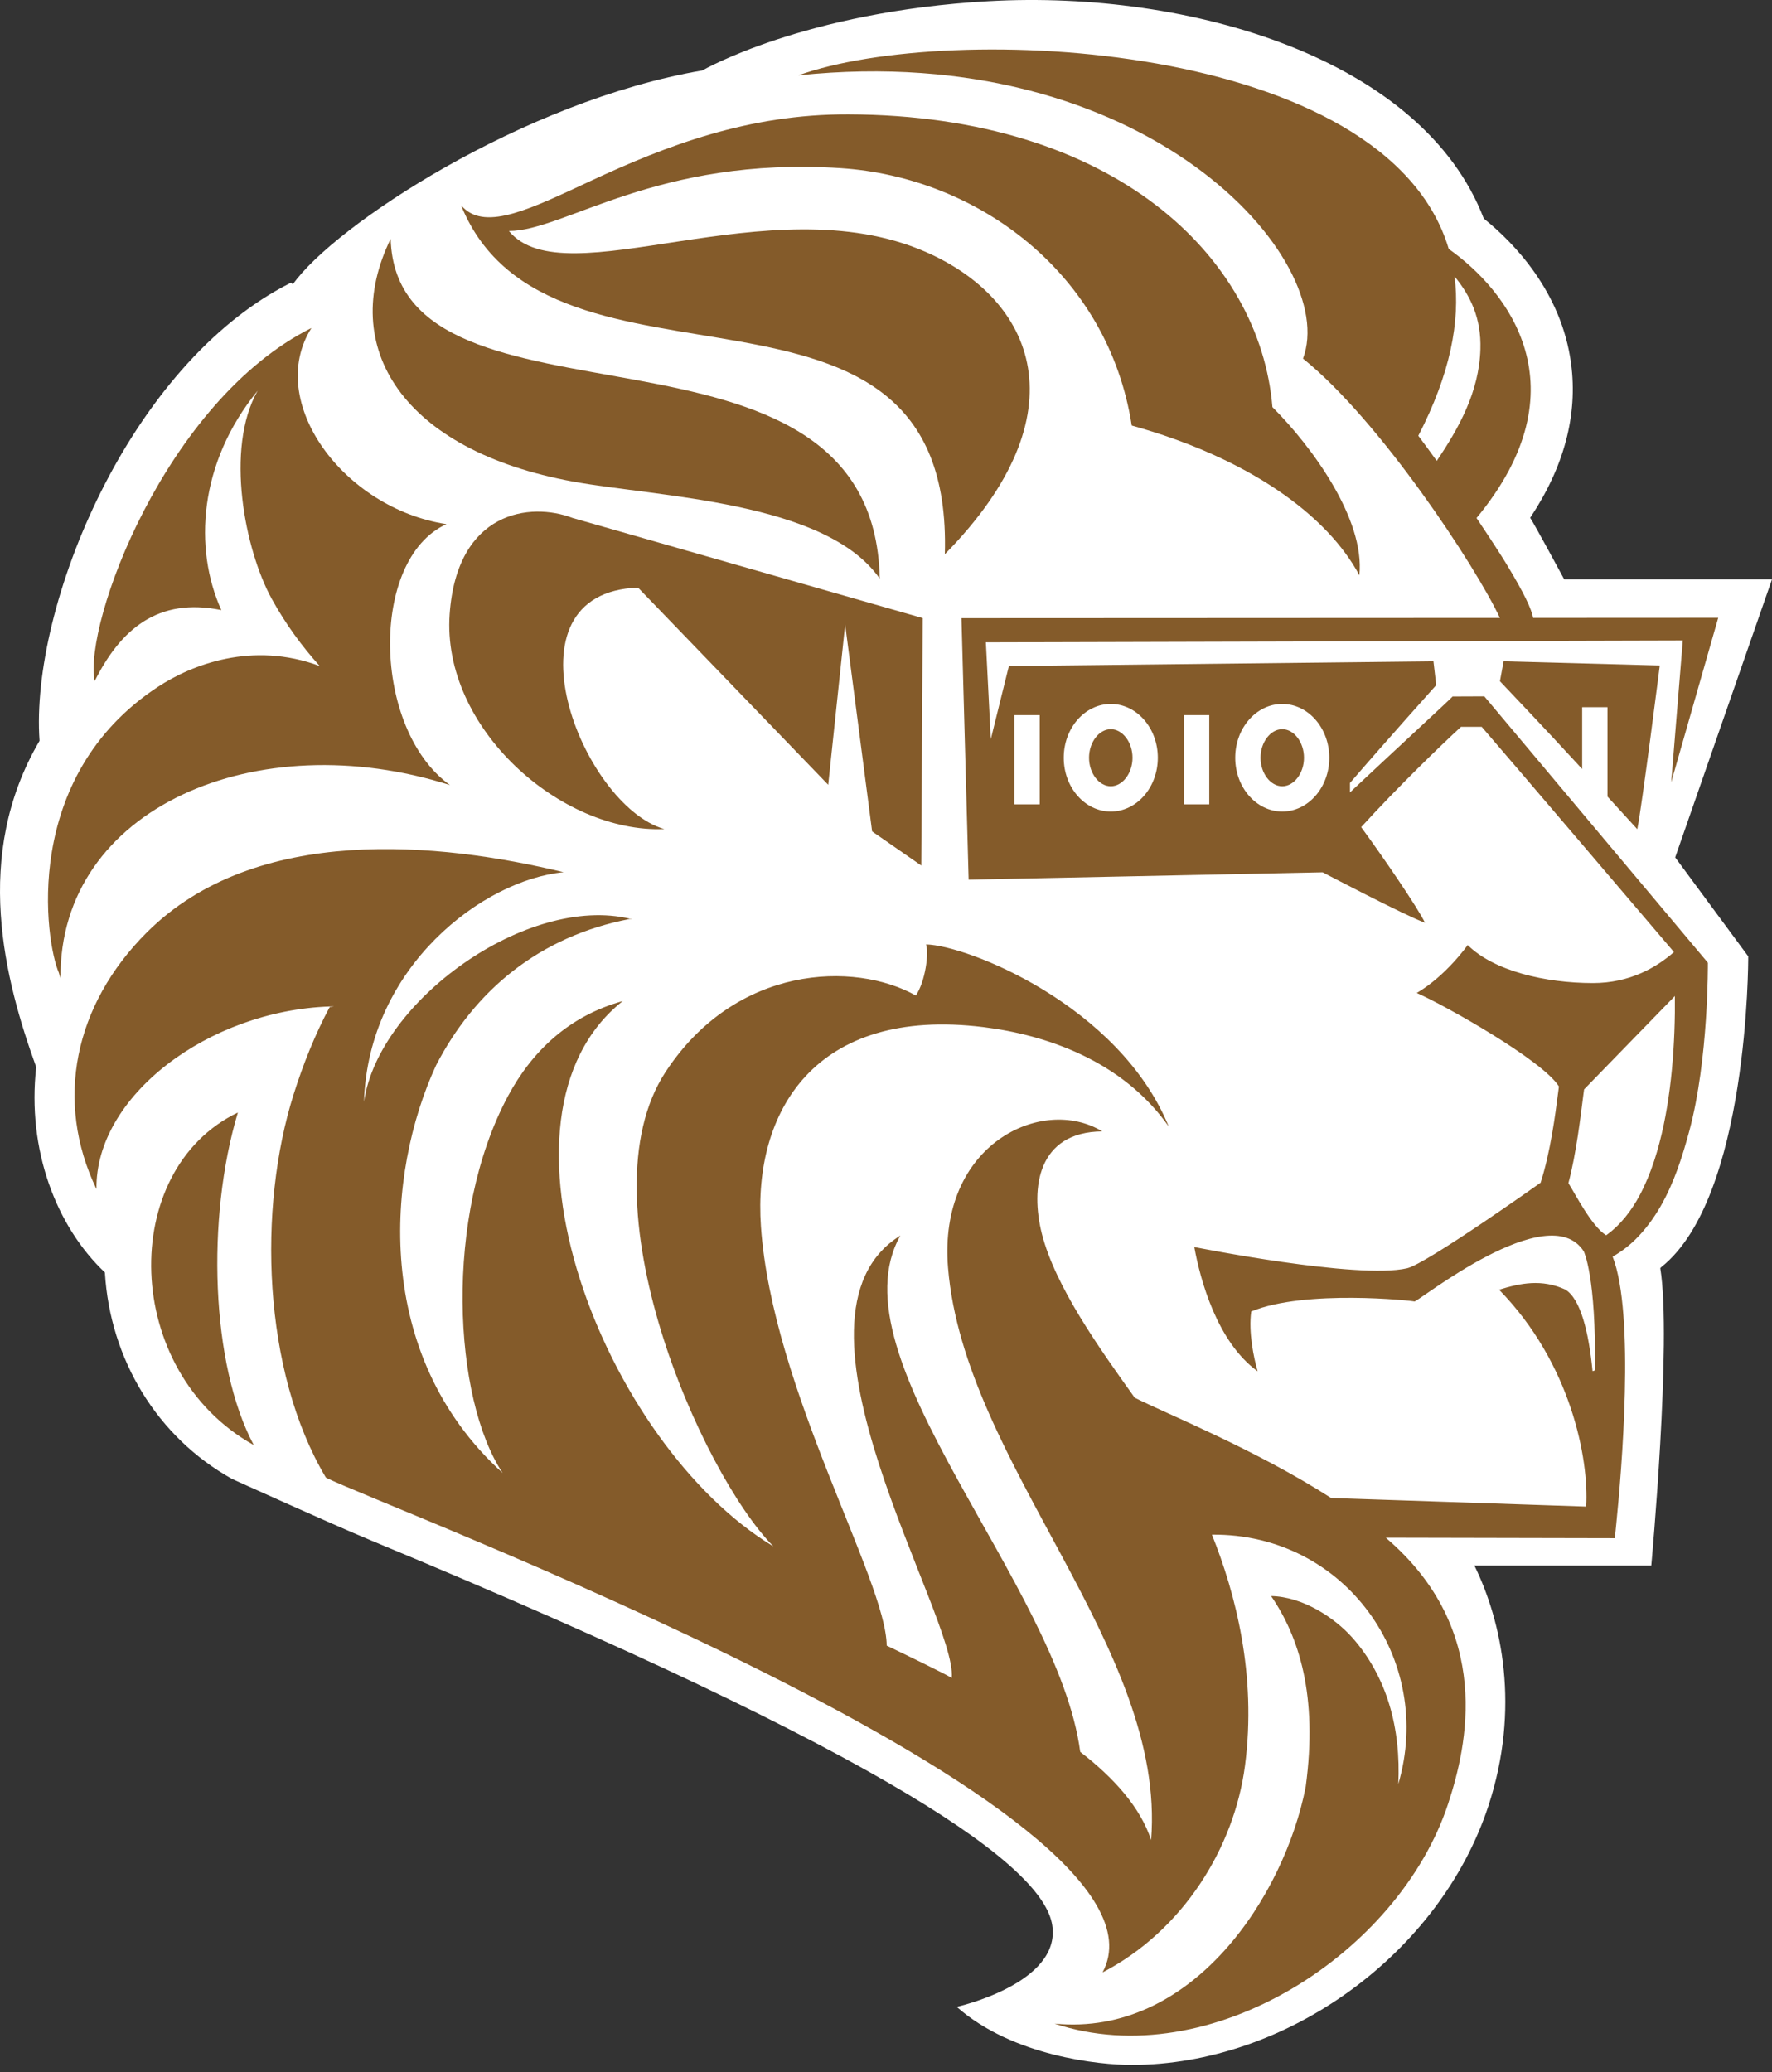 <svg width="130" height="152" viewBox="0 0 130 152" version="1.1" xmlns="http://www.w3.org/2000/svg" xmlns:xlink="http://www.w3.org/1999/xlink">
<rect x="0" y="0" width="130" height="152" fill="#333333" stroke="none"/>
<title>Group</title>
<desc>Created using Figma</desc>
<g id="Canvas" transform="translate(4621 -1707)">
<g id="Group">
<g id="Group">
<g id="Vector">
<use xlink:href="#path0_fill" transform="translate(-4621 1707)" fill="#FFFFFF"/>
</g>
<g id="Group">
<g id="Vector">
<use xlink:href="#path1_fill" transform="translate(-4615.53 1710.63)" fill="#845B2A"/>
</g>
<g id="Vector">
<use xlink:href="#path2_fill" transform="translate(-4609.91 1788.61)" fill="#845B2A"/>
</g>
<g id="Vector">
<use xlink:href="#path3_fill" transform="translate(-4510.96 1755.51)" fill="#845B2A"/>
</g>
<g id="Vector">
<use xlink:href="#path4_fill" transform="translate(-4617.48 1731.06)" fill="#845B2A"/>
</g>
<g id="Vector">
<use xlink:href="#path5_fill" transform="translate(-4588.04 1744.53)" fill="#845B2A"/>
</g>
<g id="Group">
<g id="Vector">
<use xlink:href="#path6_fill" transform="translate(-4542.96 1758.64)" fill="#FFFFFF"/>
</g>
<g id="Vector">
<use xlink:href="#path7_fill" transform="translate(-4530.38 1758.64)" fill="#FFFFFF"/>
</g>
</g>
<g id="Vector">
<use xlink:href="#path8_fill" transform="translate(-4534.14 1759.46)" fill="#FFFFFF"/>
</g>
<g id="Vector">
<use xlink:href="#path9_fill" transform="translate(-4546.58 1759.46)" fill="#FFFFFF"/>
</g>
<g id="Group">
<g id="Vector">
<use xlink:href="#path10_fill" transform="translate(-4593.66 1724.52)" fill="#845B2A"/>
</g>
<g id="Vector">
<use xlink:href="#path11_fill" transform="translate(-4587.17 1715.39)" fill="#845B2A"/>
</g>
</g>
</g>
</g>
</g>
</g>
<defs>
<path id="path0_fill" d="M 122.898 62.897L 130 42.499L 114.755 42.499C 114.419 41.87 112.61 38.527 112.259 37.984C 114.755 34.235 115.763 30.435 115.258 26.655C 114.554 21.409 111.077 17.822 108.855 16.032C 104.355 4.305 87.31 -0.739 72.543 0.087C 58.974 0.847 51.526 5.168 51.526 5.168C 38.36 7.416 24.5 16.571 21.482 20.86L 21.363 20.728C 9.437 26.699 2.198 44.535 2.901 54.344C -2.043 62.77 0.342 71.878 2.656 78.282C 1.977 84.328 4.114 89.963 7.695 93.344C 8.074 99.729 11.53 105.419 17.015 108.486C 17.015 108.486 24.194 111.743 27.224 113.004C 65.931 129.05 76.551 137.01 77.197 141.232C 77.857 145.513 70.189 147.217 70.189 147.217C 74.303 150.85 80.683 151.478 83.006 151.478C 94.362 151.478 105.633 143.349 109.204 132.447C 111.535 125.319 110.191 118.97 108.169 114.848L 121.144 114.848C 121.144 114.848 122.668 98.316 121.803 93.024C 121.834 92.995 121.863 92.963 121.897 92.935C 128.268 87.847 128.261 70.462 128.256 70.156L 122.898 62.897Z"/>
<path id="path1_fill" d="M 103.425 47.453C 103.425 47.453 101.02 47.463 101.095 47.463C 101.147 47.463 96.458 51.782 93.569 54.498L 93.569 53.805C 96.183 50.767 99.895 46.629 99.895 46.629L 99.693 44.882L 68.545 45.231L 67.218 50.597L 66.857 43.49L 117.986 43.354L 117.136 53.753L 120.585 41.69L 107.007 41.697C 106.878 41.041 106.383 39.94 105.017 37.695C 104.704 37.179 103.911 35.944 102.853 34.37C 110.778 24.798 105.117 17.666 100.815 14.634C 96.263 -0.671 64.166 -2.084 53.101 1.897C 78.653 -0.765 92.838 15.476 90.122 22.675C 95.739 27.186 102.779 37.888 104.567 41.699L 65.067 41.717L 65.593 60.901L 91.564 60.36C 91.564 60.36 97.612 63.536 99.072 64.06C 98.539 62.952 95.998 59.234 94.389 57.045C 97.094 54.079 100.233 51.049 101.715 49.688L 103.233 49.688C 104.87 51.57 117.338 66.21 117.338 66.21C 116.051 67.342 114.089 68.485 111.394 68.485C 107.909 68.485 104.122 67.6 102.206 65.695C 102.206 65.695 100.627 67.948 98.467 69.211C 100.562 70.131 107.71 74.155 108.898 76.07C 108.882 76.197 108.864 76.328 108.846 76.471C 108.629 78.162 108.277 80.881 107.554 83.13C 107.554 83.13 99.192 89.074 97.76 89.406C 94.138 90.249 82.148 87.85 82.148 87.85C 82.586 90.264 83.825 94.819 86.795 96.967C 86.513 96.001 86.111 94.073 86.326 92.575C 90.3 90.938 98.188 91.791 98.294 91.842C 98.485 91.938 108.136 84.132 110.723 88.17C 110.723 88.17 111.64 90.022 111.539 96.897L 111.365 96.955C 111.086 94.085 110.484 91.634 109.355 90.962C 107.631 90.184 106.097 90.49 104.506 90.979C 109.796 96.386 111.108 103.431 110.898 106.889L 92.187 106.259C 86.602 102.681 80.201 100.125 77.776 98.901C 75.218 95.324 71.946 90.76 70.962 86.864C 70.117 83.517 70.656 79.404 75.397 79.365C 70.984 76.682 63.338 80.32 64.081 89.364C 65.263 103.765 80.115 117.217 78.979 131.351C 78.22 129.025 76.343 126.862 73.779 124.882C 72.148 112.561 55.499 95.982 60.585 87.007C 50.976 92.974 64.76 114.959 64.354 119.459C 63.797 119.124 61.008 117.767 59.581 117.088C 59.544 112.272 51.187 98.311 50.355 86.343C 49.768 77.916 54.297 70.187 66.684 71.716C 71.213 72.275 76.85 74.144 80.275 79.01C 76.616 70.097 65.459 65.705 62.467 65.65C 62.688 66.255 62.425 68.366 61.719 69.4C 57.228 66.873 48.503 67.135 43.351 75.016C 37.192 84.439 45.945 104.417 51.271 109.811C 38.84 102.322 29.507 78.279 40.217 69.806C 36.292 70.887 33.586 73.454 31.808 76.756C 27.052 85.611 27.787 98.993 31.404 104.423C 21.83 95.74 22.857 82.435 26.522 74.518C 29.341 69.054 34.071 65.062 40.734 63.783C 40.83 63.817 40.983 63.825 40.772 63.774C 33.25 61.946 22.291 69.777 21.233 77.197C 21.551 67.262 29.991 60.911 35.876 60.353C 26.794 58.16 13.308 56.785 5.302 64.77C -0.033 70.092 -1.49 77.15 1.608 83.603C 1.5 76.794 9.815 70.501 18.738 70.202C 19.225 70.184 18.949 70.221 18.719 70.241C 17.639 72.257 16.775 74.425 16.074 76.642C 13.441 84.956 13.772 96.93 18.437 104.76C 21.872 106.599 81.906 129.018 75.416 141.061C 81.305 138 85.077 131.922 85.867 125.893C 86.736 119.263 85.18 113.284 83.442 108.947C 93.228 108.858 99.795 118.134 97.113 127.245C 97.209 125.248 97.016 123.254 96.454 121.41C 95.898 119.565 94.968 117.885 93.748 116.511C 92.417 115.01 90.066 113.492 87.783 113.453C 89.821 116.423 91.229 120.742 90.32 127.445C 88.76 135.434 82.026 145.803 71.897 144.818C 83.302 148.595 97.175 139.663 100.78 128.657C 102.146 124.488 104.153 115.966 96.198 109.174L 113.001 109.209L 113.105 108.166C 113.487 104.394 114.49 92.75 112.838 88.554C 113.457 88.205 114.025 87.773 114.521 87.282C 115.26 86.553 115.862 85.718 116.364 84.848C 117.363 83.099 117.957 81.212 118.464 79.333C 119.887 74.047 119.826 66.993 119.826 66.993L 103.425 47.453ZM 98.582 28.335C 100.916 23.821 101.669 19.953 101.242 16.648C 102.428 18.091 103.205 19.736 103.137 21.988C 103.042 25.133 101.549 27.779 99.936 30.18C 99.494 29.565 99.041 28.945 98.582 28.335ZM 117.404 70.666C 117.392 71.592 117.357 72.516 117.297 73.438C 117.176 75.283 116.956 77.116 116.581 78.907C 116.202 80.69 115.672 82.447 114.845 84.011C 114.222 85.193 113.394 86.254 112.361 86.987C 111.298 86.328 110.095 83.953 109.594 83.162C 110.171 81.005 110.491 78.22 110.688 76.706C 110.708 76.556 110.726 76.415 110.744 76.285L 117.404 69.437C 117.406 69.848 117.406 70.257 117.404 70.666Z"/>
<path id="path2_fill" d="M 6.362 -2.08011e-06C 4.034 7.745 4.377 18.504 7.527 24.396C -2.176 18.975 -2.427 4.216 6.362 -2.08011e-06Z"/>
<path id="path3_fill" d="M 4.26048e-06 1.462L 0.27 9.04395e-08L 11.727 0.31C 11.727 0.31 10.423 10.62 10.077 12.316C 10.077 12.316 8.152 10.211 7.879 9.912L 7.891 9.912L 7.891 3.37L 6.033 3.37L 6.033 7.902C 3.477 5.118 4.26048e-06 1.462 4.26048e-06 1.462Z"/>
<path id="path4_fill" d="M 8.065 26.326C 10.519 24.716 14.979 22.945 19.936 24.799C 18.628 23.344 17.447 21.739 16.427 19.89C 14.444 16.298 12.968 8.864 15.383 4.601C 11.053 9.904 10.678 16.187 12.718 20.696C 8.058 19.736 5.322 22.117 3.426 25.903C 2.597 21.665 8.636 5.354 19.329 9.04395e-08C 15.923 5.398 21.674 13.235 29.234 14.389C 23.573 16.948 23.779 29.432 29.491 33.532C 15.363 29.035 0.8 35.17 0.919 47.717L 0.804 47.317C -0.203 45.008 -1.995 32.932 8.065 26.326Z"/>
<path id="path5_fill" d="M 9.058 0.469C 5.955 -0.726 0.57 -0.059 0.029 7.513C -0.569 15.88 8.187 23.605 15.778 23.289C 9.69 21.545 3.626 5.926 13.849 5.576L 27.801 20.041L 29.044 8.286L 31.022 23.46L 34.628 25.962L 34.732 7.812L 9.058 0.469Z"/>
<path id="path6_fill" d="M 3.452 7.892C 1.549 7.892 1.3144e-06 6.123 1.3144e-06 3.946C 1.3144e-06 1.768 1.548 1.80879e-07 3.452 1.80879e-07C 5.354 1.80879e-07 6.902 1.768 6.902 3.946C 6.902 6.123 5.354 7.892 3.452 7.892ZM 3.452 1.852C 2.589 1.852 1.856 2.811 1.856 3.946C 1.856 5.082 2.587 6.038 3.452 6.038C 4.316 6.038 5.045 5.081 5.045 3.946C 5.045 2.811 4.316 1.852 3.452 1.852Z"/>
<path id="path7_fill" d="M 3.45 7.892C 1.549 7.892 6.79864e-07 6.123 6.79864e-07 3.946C 6.79864e-07 1.768 1.548 1.80879e-07 3.45 1.80879e-07C 5.354 1.80879e-07 6.902 1.768 6.902 3.946C 6.902 6.123 5.354 7.892 3.45 7.892ZM 3.45 1.852C 2.587 1.852 1.856 2.811 1.856 3.946C 1.856 5.082 2.587 6.038 3.45 6.038C 4.314 6.038 5.045 5.081 5.045 3.946C 5.045 2.811 4.314 1.852 3.45 1.852Z"/>
<path id="path8_fill" d="M 1.856 0L -2.31154e-06 0L -2.31154e-06 6.543L 1.856 6.543L 1.856 0Z"/>
<path id="path9_fill" d="M 1.858 0L 0 0L 0 6.543L 1.858 6.543L 1.858 0Z"/>
<path id="path10_fill" d="M 1.321 1.46964e-07C 1.765 15.547 36.765 3.73 37.202 24.928C 33.234 19.235 20.912 18.943 14.713 17.809C 2.187 15.521 -2.564 7.953 1.321 1.46964e-07Z"/>
<path id="path11_fill" d="M 1.0198e-06 6.68C 0.048 6.736 0.1 6.781 0.149 6.834C 1.88 8.548 5.177 6.895 9.554 4.859C 15.069 2.295 21.067 -0.022 28.398 0C 47.974 0.058 58.604 10.501 59.519 21.472C 62.381 24.332 66.324 29.675 65.898 33.812C 63.567 29.44 57.852 25.233 49.198 22.824C 47.461 11.665 37.912 4.607 27.852 3.946C 14.345 3.061 7.592 8.556 3.505 8.556C 7.592 13.521 22.599 5.102 34.043 10.073C 42.051 13.551 45.666 21.917 35.487 32.266C 36.166 8.802 6.468 22.642 1.0198e-06 6.68Z"/>
</defs>
</svg>
